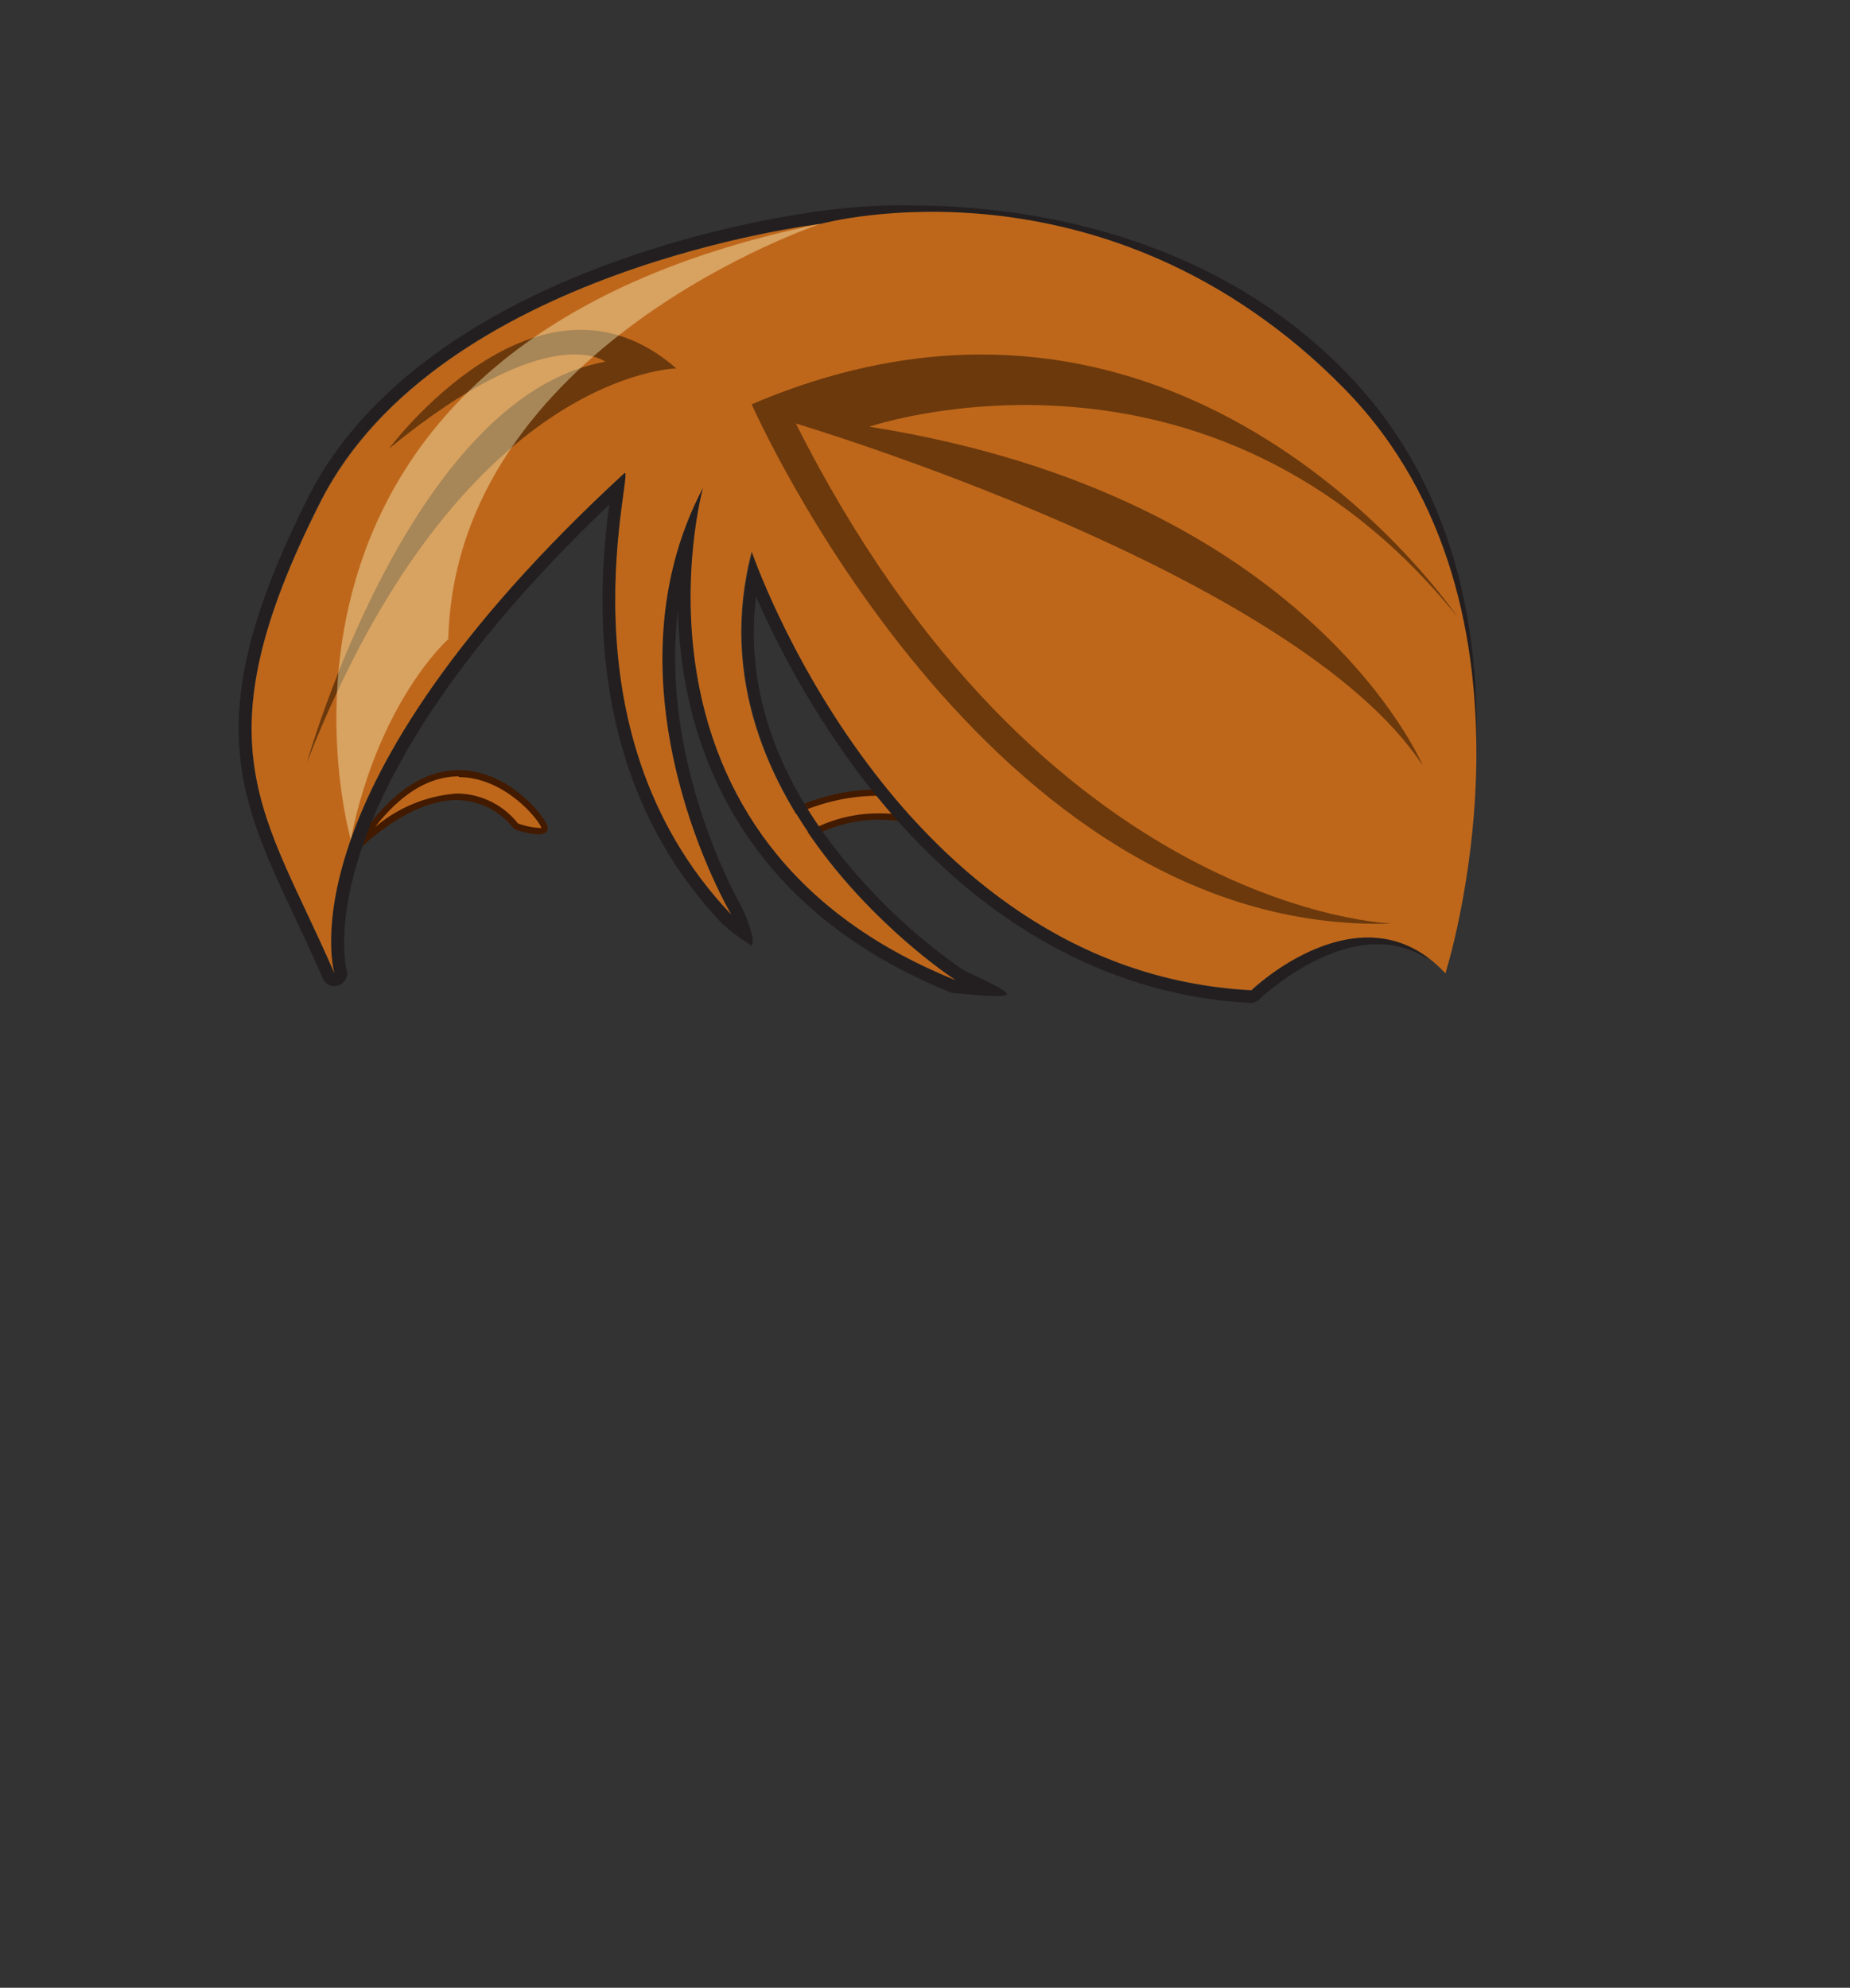 <svg xmlns="http://www.w3.org/2000/svg" viewBox="0 0 146.09 156.94">
    <rect x="0" y="0" width="146.09" height="156.94" fill="#333333" stroke="none"/>
    <defs>
        <style>
            .cls-1 {
                isolation: isolate;
            }
            
            .cls-2 {
                fill: #be671b;
            }
            
            .cls-3 {
                fill: #421a00;
            }
            
            .cls-4 {
                fill: #231f20;
            }
            
            .cls-5 {
                fill: #6c390c;
            }
            
            .cls-6 {
                fill: #fffbc8;
                opacity: 0.4;
                mix-blend-mode: overlay;
            }
        </style>
    </defs>
    <title>G1_pullback_front_red_side</title>
    <g class="cls-1">
        <g id="girl_hair_-_1_-_pull_back_FRONT_-_red" data-name="girl hair - 1 - pull back (FRONT) - red">
            <path class="cls-2" d="M82.23,69.57c-2.46-1.84-7.52-5.1-12.73-5.1a11,11,0,0,0-6.15,1.8,16.06,16.06,0,0,1-2.27.2c-1,0-1.38-.18-1.41-.34.15-.5,4.23-3.55,9.68-3.55C74.16,62.58,78.58,65,82.23,69.57Z" />
            <path class="cls-3" d="M69.35,62.33v.5c4.22,0,8,1.79,11.34,5.33C78,66.35,73.82,64.22,69.5,64.22A11.32,11.32,0,0,0,63.26,66a15.65,15.65,0,0,1-2.18.19A3.39,3.39,0,0,1,60,66.1c.75-.86,4.51-3.27,9.33-3.27v-.5m0,0c-5.69,0-10,3.28-9.92,3.84s.81.55,1.65.55a16.2,16.2,0,0,0,2.37-.22,10.8,10.8,0,0,1,6-1.78c7.22,0,14.1,6.28,14.1,6.28-4.62-6.7-9.84-8.67-14.25-8.67Z" />
            <path class="cls-2" d="M28.31,66.81c2.44-3.78,5.1-5.7,7.92-5.7,3.93,0,6.79,3.83,6.8,4.35,0,.05,0,.23-.54.23h0a5.85,5.85,0,0,1-1.73-.39A6,6,0,0,0,36.07,63C33,63,30,65.24,28.31,66.81Z" />
            <path class="cls-3" d="M36.23,61.36c3.56,0,6.22,3.23,6.53,4a1.17,1.17,0,0,1-.27,0,5.64,5.64,0,0,1-1.59-.35,6.21,6.21,0,0,0-4.83-2.36,11.28,11.28,0,0,0-6.45,2.65c2.08-2.67,4.29-4,6.61-4m0-.5c-2.75,0-6,1.79-9.18,7.58,0,0,4.48-5.21,9-5.21a5.77,5.77,0,0,1,4.54,2.28,6.45,6.45,0,0,0,1.88.43c.41,0,.73-.11.79-.45.1-.59-2.91-4.63-7.05-4.63Z" />
            <path class="cls-4" d="M71.81,17.21c8.64,0,23.51,1.91,34.29,13.46,16.1,17.25,6.92,44,6.92,44a8.33,8.33,0,0,0-4.16-1.09c-5.32,0-10,4.63-10,4.63-28.2-1.49-39.45-34.63-39.45-34.63-5.24,20,16.09,33.83,16.09,33.83C47.83,66.28,55.52,38.5,55.52,38.5c-8.35,15.84,2.22,33.7,2.22,33.7C44,57.74,50,37.34,49.34,37.34l-.05,0C22,62.52,26.41,76.85,26.41,76.85,20.91,64.15,15.5,59,25.25,39.67c9.3-18.45,39.55-22,39.55-22a46.91,46.91,0,0,1,7-.46m0-1v0a48,48,0,0,0-7.15.47,81.35,81.35,0,0,0-16.49,4.13C36.51,25.08,28.28,31.45,24.36,39.22c-8.64,17.12-5.63,23.52-1.07,33.21.71,1.52,1.45,3.09,2.2,4.82a1,1,0,0,0,.92.6,1,1,0,0,0,.34-.06,1,1,0,0,0,.61-1.24c0-.13-3.59-13.49,20.75-36.71C47.31,46,45.91,61.23,57,72.89a14.12,14.12,0,0,0,2.34,1.75c.22,0-.18.13,0,0,.41-.31-.5-2.51-.76-3-.08-.14-6.53-11.27-5.05-23.45A37.67,37.67,0,0,0,54.14,54c1.44,7.85,6.25,18.44,20.93,24.35a1,1,0,0,0,.37.07c.37,0,3.88.43,4.06.09S76.42,76.82,76,76.54a45.83,45.83,0,0,1-9.8-9.23C61,60.73,58.87,53.94,59.7,47.09a70.86,70.86,0,0,0,8,13.81c8.48,11.33,19.21,17.65,31,18.28h.06a1,1,0,0,0,.7-.29s4.51-4.34,9.35-4.34a7.31,7.31,0,0,1,3.67,1,1.13,1.13,0,0,0,.5.13.84.84,0,0,0,.35-.07A1,1,0,0,0,114,75c.09-.27,9.18-27.48-7.14-45-11.19-12-26.75-13.78-35-13.78Z" />
            <path class="cls-2" d="M55.52,38.5S47.83,66.28,75.45,77.38c0,0-21.33-13.82-16.09-33.83,0,0,11.25,33.14,39.45,34.63,0,0,8.77-8.4,15.33-1.33,0,0,9.17-28.71-8-46.18-18.88-19.17-41.3-13-41.3-13s-30.25,3.55-39.55,22C15.5,59,20.91,64.15,26.41,76.85c0,0-4.43-14.33,22.88-39.48,1-.94-5.63,20.05,8.45,34.83C57.74,72.2,47.17,54.34,55.52,38.5Z" />
            <path class="cls-5" d="M59.36,31.92s18.44,42,50.59,41c0,0-27.6-.73-47.1-39.48,0,0,39.5,11.75,49.5,27,0,0-8.9-21.25-43.7-26.75,0,0,26.92-9.19,46.43,15C115.08,48.7,93.88,17.17,59.36,31.92Z" />
            <path class="cls-5" d="M53.41,29.09s-17.06.24-29.17,31.1c0,0,8.13-28.88,23.56-31.63,0,0-4.4-3.53-17.08,6.86C30.72,35.42,42.5,19.56,53.41,29.09Z" />
            <path class="cls-6" d="M64.8,17.67S36,27.28,35.4,50.46c0,0-5.49,4.85-7.7,15.82C27.7,66.28,16.44,27.5,64.8,17.67Z" />
        </g>
    </g>
</svg>
